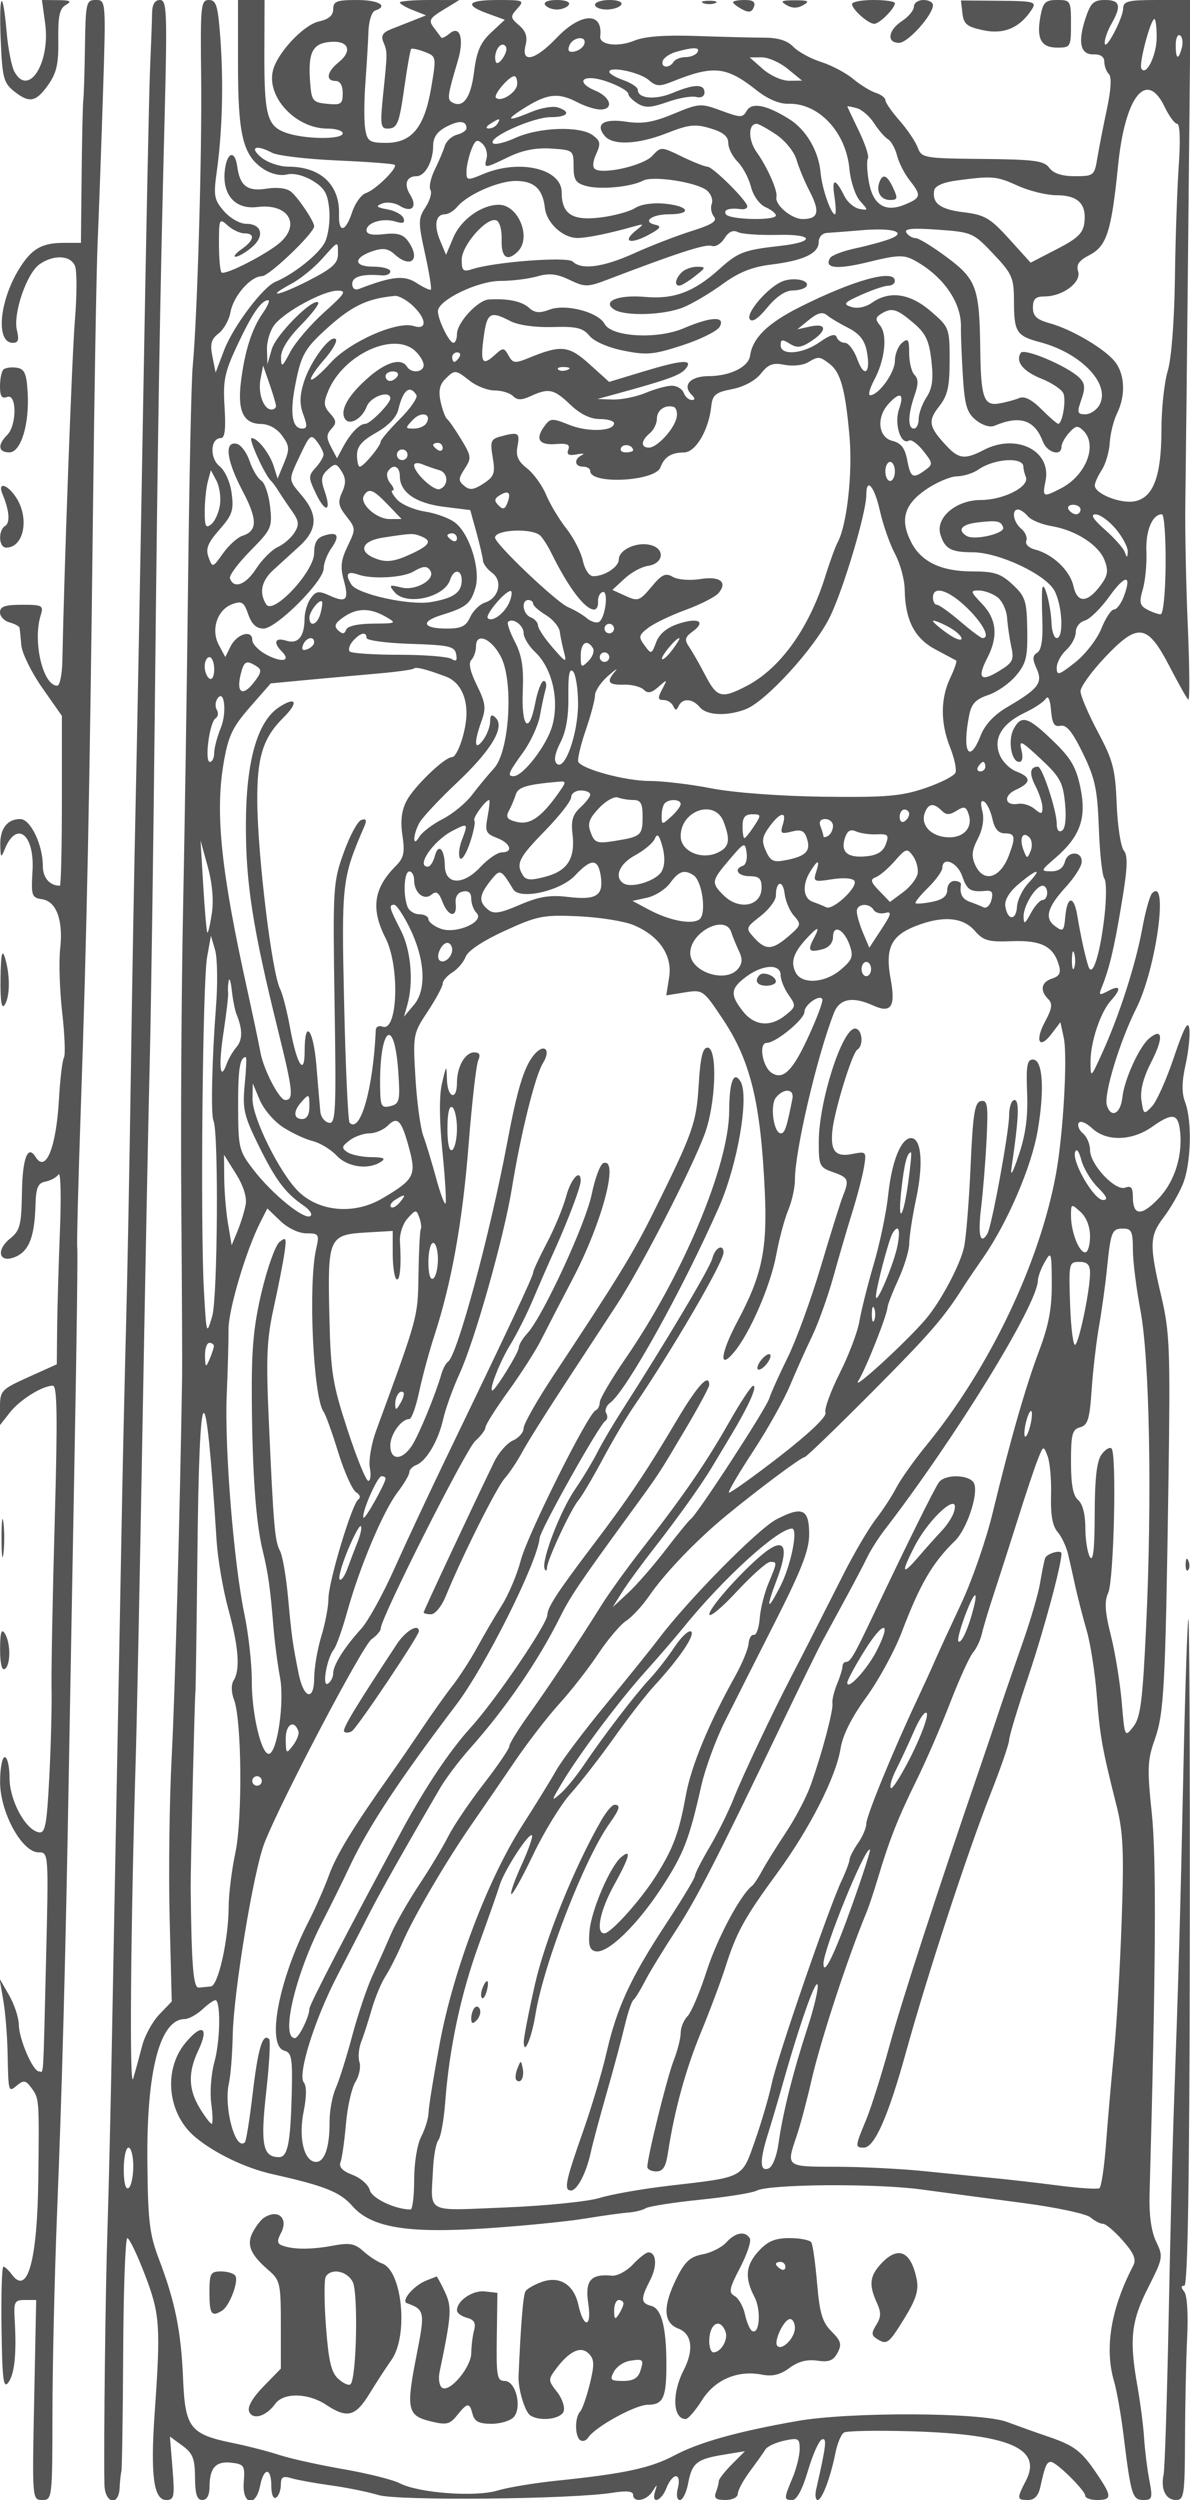 <svg xmlns="http://www.w3.org/2000/svg" version="1.0" width="250" height="525" viewBox="0 0 250 525" preserveAspectRatio="xMidYMid meet">
<g transform="translate(0,525) scale(0.01,-0.01)" fill="#555555" stroke="none">
<path d="M15 51666 c31 -785 61 -905 271 -1075 327 -264 465 -241 724 123 179 252 222 443 215 950 -8 495 27 656 157 732 134 78 100 99 -166 101 l-335 3 67 -486 c115 -835 -352 -1568 -647 -1016 -58 109 -131 480 -161 824 -83 948 -165 845 -125 -156z"/>
<path d="M1785 51525 c-8 -536 -24 -1042 -35 -1125 -11 -82 -27 -791 -35 -1575 l-15 -1425 -357 0 c-467 0 -679 -123 -940 -545 -421 -681 -496 -1555 -134 -1555 115 0 136 65 87 261 -87 347 204 1199 474 1389 301 211 662 190 748 -43 40 -106 38 -612 -4 -1125 -63 -770 -223 -5133 -264 -7157 -5 -289 -54 -525 -108 -525 -299 0 -518 927 -348 1475 65 211 40 225 -392 225 -356 0 -462 -37 -462 -159 0 -88 90 -183 200 -212 110 -29 205 -81 211 -116 6 -34 23 -199 37 -365 15 -166 212 -568 439 -892 l413 -589 0 -1784 c0 -980 -19 -1783 -42 -1783 -215 0 -358 166 -358 414 0 447 -260 986 -475 986 -272 0 -426 -200 -419 -545 6 -273 16 -282 93 -90 249 616 630 317 584 -459 -31 -516 -16 -558 197 -589 305 -43 452 -444 384 -1043 -30 -262 -11 -861 42 -1332 54 -470 70 -899 37 -953 -33 -54 -80 -445 -104 -868 -58 -1024 -277 -1564 -492 -1216 -163 264 -274 -23 -286 -744 -11 -690 -40 -802 -248 -970 -317 -257 -224 -537 126 -378 276 126 388 426 407 1086 10 362 51 457 208 487 108 20 232 88 276 151 45 62 58 -472 29 -1187 -28 -715 -55 -1637 -59 -2050 l-7 -750 -596 -269 c-573 -259 -597 -285 -597 -639 l0 -369 209 266 c211 268 681 561 901 561 92 0 101 -655 40 -2825 -44 -1554 -74 -3140 -67 -3525 8 -385 -14 -1231 -48 -1880 -52 -1002 -85 -1175 -220 -1149 -282 54 -615 673 -615 1144 0 239 -45 435 -100 435 -55 0 -99 -236 -98 -525 2 -641 460 -1475 809 -1475 211 0 211 -9 156 -2275 -64 -2616 -46 -2325 -148 -2325 -127 0 -419 675 -423 978 -2 150 -95 430 -205 622 l-201 350 78 -450 c43 -247 84 -742 91 -1100 17 -851 15 -846 202 -691 136 113 182 105 300 -57 163 -223 163 -222 144 -1902 -20 -1725 -225 -2468 -556 -2015 -67 91 -147 165 -178 165 -31 0 -49 -586 -39 -1302 15 -1069 40 -1271 143 -1131 132 181 175 605 134 1308 -23 388 -5 425 213 425 l238 0 -42 -2100 c-43 -2088 -42 -2100 170 -2100 208 0 212 32 214 1825 1 1004 44 2860 94 4125 109 2716 182 5424 251 9400 28 1595 84 4678 124 6850 41 2173 64 4018 52 4100 -12 83 22 1388 74 2900 126 3611 189 6728 255 12450 29 2585 74 5173 99 5750 25 578 75 1961 111 3075 65 2021 64 2025 -149 2025 -202 0 -214 -51 -228 -975z"/>
<path d="M3195 52225 c-2 -151 -21 -680 -43 -1175 -21 -495 -85 -3622 -143 -6950 -58 -3327 -129 -7107 -158 -8400 -29 -1292 -76 -3902 -103 -5800 -28 -1898 -73 -4260 -100 -5250 -26 -990 -64 -2655 -84 -3700 -20 -1045 -64 -3385 -98 -5200 -35 -1815 -85 -4492 -112 -5950 -26 -1457 -70 -3303 -96 -4100 -43 -1284 -81 -4489 -64 -5375 7 -396 299 -465 319 -75 6 138 23 295 37 350 14 55 31 1180 38 2500 6 1320 46 2399 87 2399 41 -1 207 -344 367 -763 318 -826 336 -1071 208 -2898 -92 -1319 -23 -1838 243 -1838 166 0 179 67 131 666 l-54 666 262 -191 c218 -159 262 -271 265 -666 2 -354 41 -475 153 -475 97 0 151 98 152 275 2 403 131 545 459 508 268 -31 287 -61 260 -408 -38 -476 251 -539 344 -75 78 391 235 387 235 -6 0 -178 42 -280 100 -244 55 34 100 154 100 268 0 166 43 193 225 138 124 -36 495 -104 825 -149 330 -45 780 -137 1000 -203 416 -125 4059 -89 4925 49 284 46 425 31 425 -42 0 -174 278 -130 403 64 107 167 110 167 58 0 -85 -273 132 -205 239 75 52 138 142 250 199 250 62 0 79 -103 42 -250 -37 -149 -20 -250 44 -250 58 0 135 156 171 346 81 432 180 513 744 605 l450 74 -275 -276 c-151 -152 -275 -311 -275 -354 0 -43 -27 -150 -61 -237 -45 -119 4 -158 200 -158 148 0 261 57 261 131 0 71 116 285 257 475 141 189 287 395 325 457 37 62 214 144 393 183 298 64 325 49 325 -176 0 -135 -67 -407 -150 -605 -185 -442 -185 -465 -4 -465 94 0 213 225 329 618 100 340 232 634 294 655 107 36 89 -119 -122 -1048 -28 -124 -14 -225 31 -225 92 0 270 472 376 1000 39 193 118 380 175 416 58 37 707 48 1443 26 2038 -63 2729 -363 2381 -1036 -196 -379 -193 -406 45 -406 135 0 217 88 258 275 97 441 133 525 222 525 113 0 722 -601 722 -712 0 -48 113 -88 250 -88 315 0 313 79 -13 559 -324 478 -466 585 -1037 779 -247 84 -630 221 -850 303 -537 202 -3295 212 -4402 18 -1258 -222 -2058 -446 -2579 -722 -502 -267 -1048 -384 -2469 -531 -467 -48 -1029 -141 -1247 -207 -468 -142 -1658 -53 -2057 153 -145 75 -681 209 -1191 297 -510 89 -1114 222 -1341 298 -228 75 -661 186 -964 248 -909 185 -1011 316 -1054 1355 -41 993 -167 1616 -506 2506 -199 522 -233 803 -244 2050 -18 1915 266 2994 788 2994 84 0 257 98 384 217 127 119 250 198 273 175 100 -102 78 -881 -36 -1291 -69 -247 -99 -641 -67 -875 32 -234 36 -426 9 -426 -28 0 -139 146 -248 325 -243 398 -252 758 -31 1220 232 488 76 576 -273 154 -471 -568 -376 -1490 204 -1976 406 -340 1058 -653 1624 -780 1095 -245 1421 -374 1677 -667 400 -457 1154 -582 2833 -470 760 51 1683 142 2050 203 367 60 780 118 917 127 138 10 302 51 366 91 63 40 577 121 1141 179 565 57 1098 143 1185 189 262 140 2495 157 3458 27 495 -67 1463 -196 2150 -286 688 -90 1321 -226 1408 -300 87 -75 206 -136 265 -136 58 0 246 -159 416 -353 232 -264 287 -395 219 -525 -468 -894 -608 -1734 -405 -2423 57 -192 148 -709 202 -1149 154 -1250 185 -1350 416 -1350 187 0 198 37 123 425 -44 234 -93 628 -108 875 -15 248 -79 743 -142 1100 -173 973 -130 1359 229 2065 311 613 317 646 166 960 -101 209 -150 557 -139 975 133 4767 146 7077 48 8016 -99 939 -92 1123 60 1550 197 554 225 1088 289 5384 41 2827 28 3173 -151 3933 -253 1075 -247 1263 51 1654 136 178 316 489 400 690 176 421 202 1332 49 1732 -72 192 -69 424 11 782 62 280 98 622 78 759 -25 182 -113 19 -322 -600 -157 -467 -365 -933 -462 -1034 -169 -179 -177 -174 -221 127 -31 208 38 476 207 806 261 508 241 732 -43 496 -210 -174 -525 -866 -564 -1237 -36 -346 -237 -452 -326 -172 -71 226 266 1337 619 2041 417 830 684 2778 331 2415 -49 -51 -142 -384 -207 -742 -138 -753 -479 -1814 -836 -2600 -248 -546 -249 -547 -251 -200 -1 416 208 1044 430 1289 224 248 199 339 -55 203 -191 -102 -207 -94 -140 71 161 397 262 822 418 1761 125 745 136 1007 47 1114 -64 77 -132 517 -150 976 -29 735 -77 919 -397 1518 -200 376 -363 759 -363 853 0 93 236 419 525 723 686 722 880 693 1346 -205 183 -352 359 -665 392 -696 33 -32 29 663 -9 1543 -38 880 -61 2050 -52 2600 8 550 37 3149 63 5775 l47 4775 -706 0 c-604 0 -707 -25 -710 -175 -5 -218 -387 -931 -388 -725 -1 83 63 263 142 400 215 377 182 500 -134 500 -241 0 -303 -59 -411 -383 -167 -509 -108 -769 173 -759 142 5 222 -51 222 -155 0 -90 43 -206 96 -259 61 -61 45 -331 -44 -745 -76 -357 -166 -818 -200 -1024 -59 -362 -75 -375 -471 -375 -274 0 -451 58 -537 175 -109 150 -313 177 -1404 187 -1230 12 -1279 21 -1360 239 -46 125 -218 380 -382 567 -164 186 -298 379 -298 429 0 49 -90 118 -201 153 -110 35 -324 167 -475 292 -150 126 -454 287 -674 357 -220 70 -482 213 -583 318 -122 129 -320 191 -600 192 -229 0 -867 16 -1417 35 -675 24 -1104 -7 -1319 -96 -344 -143 -743 -94 -721 89 62 521 -409 502 -921 -37 -445 -467 -745 -537 -648 -151 45 180 7 298 -137 420 -184 159 -187 184 -36 351 155 171 136 180 -403 180 -646 0 -723 -103 -212 -287 l352 -128 -288 -269 c-225 -210 -304 -393 -359 -834 -68 -546 -236 -769 -471 -624 -95 59 -79 160 130 860 139 463 50 762 -171 579 -83 -69 -162 -108 -177 -86 -14 21 -84 116 -156 210 -114 149 -89 197 203 375 l334 203 -625 1 c-344 0 -625 -24 -625 -52 0 -29 124 -102 275 -161 l275 -109 -250 -100 c-137 -55 -356 -141 -485 -191 -171 -67 -215 -138 -163 -264 89 -215 89 -218 -2 -1098 -65 -624 -54 -725 81 -725 220 0 253 81 370 907 57 402 119 746 137 765 19 18 146 -9 283 -61 246 -94 248 -100 139 -746 -141 -838 -407 -1165 -947 -1165 -344 0 -394 31 -438 275 -28 151 -28 590 1 975 28 385 58 877 65 1092 8 216 69 411 136 434 294 98 82 224 -377 224 -426 0 -500 -28 -500 -192 0 -132 -94 -213 -299 -258 -322 -71 -870 -653 -966 -1027 -142 -558 477 -1222 1140 -1223 179 0 325 -45 325 -100 0 -134 -792 -127 -1186 10 -405 141 -465 364 -460 1715 l4 1075 -279 0 -279 0 0 -1353 c0 -1490 104 -1914 541 -2200 152 -100 352 -145 487 -111 139 34 353 -18 540 -131 251 -153 317 -268 349 -606 22 -229 -19 -537 -90 -683 -120 -246 -655 -674 -1039 -833 -268 -111 -892 -942 -1081 -1440 l-177 -467 -67 335 c-53 266 -27 366 130 487 108 84 220 282 248 441 60 343 424 761 663 761 150 0 1096 905 1096 1049 0 102 -331 597 -485 724 -91 76 -289 101 -512 66 -404 -65 -562 53 -618 461 -53 379 -231 299 -266 -119 -40 -490 238 -785 687 -728 628 80 913 -341 495 -731 -257 -239 -1176 -713 -1247 -643 -30 30 -54 301 -54 603 0 526 8 542 183 383 100 -91 258 -165 350 -165 234 0 208 -147 -58 -333 -124 -86 -180 -157 -125 -158 55 -1 206 86 336 194 281 234 220 497 -115 497 -130 0 -338 119 -465 265 -207 238 -223 322 -153 825 117 832 145 1857 78 2785 -52 709 -86 825 -243 825 -169 0 -180 -113 -162 -1625 19 -1621 -81 -5033 -178 -6075 -28 -302 -71 -2305 -96 -4450 -24 -2145 -72 -5272 -106 -6950 -34 -1677 -51 -4467 -37 -6200 13 -1732 21 -3352 17 -3600 -44 -2799 -150 -6676 -219 -7996 -48 -906 -67 -2431 -43 -3391 l44 -1744 -262 -273 c-144 -151 -306 -447 -360 -660 -55 -212 -139 -521 -188 -686 -82 -279 -54 3180 56 6800 23 770 87 3920 142 7000 55 3080 123 6500 151 7600 27 1100 75 4430 106 7400 60 5761 104 8423 205 12375 57 2233 48 2475 -97 2475 -108 0 -163 -91 -166 -275z m21105 -506 c0 -379 -221 -831 -322 -659 -56 95 194 1040 275 1040 26 0 47 -171 47 -381z m529 -219 c-72 -275 -129 -251 -129 56 0 141 41 231 91 200 49 -31 67 -146 38 -256z m-17718 -311 c-246 -199 -276 -389 -61 -389 94 0 150 -95 150 -256 0 -229 -35 -253 -325 -225 -299 29 -328 62 -357 421 -53 646 39 843 407 879 398 38 493 -182 186 -430z m5164 386 c-23 -69 -116 -140 -208 -157 -116 -23 -148 15 -106 125 71 185 375 216 314 32z m-1702 -281 c-67 -108 -138 -149 -157 -92 -56 167 73 416 181 350 63 -39 54 -133 -24 -258z m4077 106 c-34 -55 -146 -100 -250 -100 -104 0 -216 -45 -250 -100 -88 -143 -275 -124 -226 22 22 67 150 153 283 190 367 103 511 99 443 -12z m1900 -347 l300 -246 -269 -3 c-149 -2 -396 107 -550 243 l-281 247 250 2 c138 2 385 -108 550 -243z m-2920 -235 c154 -135 226 -139 500 -29 861 346 1130 318 1764 -184 233 -185 479 -290 667 -284 638 18 1211 -592 1284 -1367 24 -263 125 -566 225 -677 174 -194 174 -199 -17 -163 -109 21 -249 139 -311 264 -193 388 -273 387 -212 -3 31 -206 37 -375 11 -375 -84 0 -272 544 -301 868 -41 465 -305 913 -670 1138 -478 296 -780 351 -885 164 -81 -145 -128 -144 -533 6 -429 159 -462 157 -1001 -67 -430 -178 -657 -216 -995 -165 -475 71 -659 -50 -452 -298 170 -206 700 -181 1317 62 449 177 586 192 904 96 268 -80 375 -168 375 -308 0 -108 88 -284 196 -392 108 -108 234 -344 280 -525 48 -189 178 -371 304 -428 121 -54 220 -133 220 -175 0 -114 -978 -92 -1050 24 -60 97 71 140 325 107 69 -8 125 18 125 59 0 113 -725 834 -839 834 -54 0 -295 95 -536 212 -437 212 -438 212 -624 13 -185 -200 -1013 -391 -1197 -278 -60 38 -53 156 21 318 100 219 89 277 -73 396 -271 198 -1128 168 -1625 -57 -232 -106 -446 -154 -475 -107 -80 129 850 543 1221 543 357 0 435 112 143 205 -101 32 -347 -10 -547 -93 -528 -221 -576 -181 -119 101 462 284 688 304 1086 96 158 -82 372 -149 475 -149 294 0 222 262 -110 399 -314 130 -331 287 -28 256 260 -27 727 -238 727 -328 0 -44 88 -134 195 -200 155 -98 280 -91 625 30 236 84 509 132 605 107 105 -27 175 11 175 95 0 182 -216 179 -669 -11 -365 -152 -731 -120 -731 64 0 54 -135 145 -300 203 -165 58 -300 137 -300 177 0 126 641 -9 830 -174z m-2766 -93 c-14 -172 -344 -378 -445 -278 -59 60 275 453 385 453 41 0 68 -79 60 -175z m13606 -475 c92 -192 210 -350 261 -350 57 0 70 -349 33 -875 -34 -481 -70 -1550 -81 -2375 -12 -894 -73 -1678 -151 -1941 -73 -242 -132 -795 -132 -1228 0 -980 -169 -1433 -562 -1508 -297 -57 -838 158 -838 333 0 56 66 202 147 325 80 123 156 380 167 571 12 192 81 470 154 618 176 360 167 786 -23 1056 -188 270 -909 703 -1390 835 -277 77 -355 150 -355 331 0 181 55 233 248 233 378 0 774 297 702 525 -45 141 17 229 241 345 360 187 459 495 598 1878 147 1462 600 2027 981 1227z m-6109 -335 c94 -146 226 -298 294 -339 67 -40 153 -194 190 -342 37 -147 155 -379 261 -515 256 -325 247 -373 -97 -515 -417 -173 -674 -6 -758 491 -37 219 -45 434 -17 479 27 44 -59 305 -191 578 -133 274 -242 505 -242 514 -1 8 87 -8 194 -36 108 -28 272 -170 366 -315z m-8561 -109 c0 -46 -90 -106 -199 -135 -110 -29 -226 -135 -257 -237 -31 -101 -126 -326 -212 -500 -85 -175 -125 -365 -89 -423 36 -58 -11 -221 -103 -363 -156 -238 -157 -310 -11 -976 87 -395 142 -734 123 -753 -19 -19 -153 43 -298 137 -260 171 -514 145 -1214 -124 -84 -32 -140 11 -140 107 0 153 209 213 625 178 96 -8 175 30 175 84 0 55 -161 99 -358 99 -421 0 -424 189 -5 329 208 69 318 53 452 -69 350 -317 560 -103 278 284 -99 135 -227 171 -500 139 -247 -29 -367 -3 -367 80 0 164 347 267 612 183 153 -48 199 -29 167 69 -25 74 -177 159 -337 188 -236 42 -258 66 -113 123 98 39 265 17 370 -49 251 -156 377 -22 219 232 -139 221 -80 391 134 391 179 0 348 312 348 640 0 175 85 298 275 397 270 142 425 131 425 -31z m650 94 c-34 -55 -115 -99 -181 -98 -71 0 -59 40 31 98 192 124 227 124 150 0z m5859 -228 c187 -126 377 -361 424 -525 47 -163 173 -467 281 -674 219 -425 179 -573 -154 -573 -231 0 -586 300 -548 462 30 129 -188 623 -415 942 -181 254 -182 596 -1 596 41 0 227 -103 413 -228z m-6086 -494 c-58 -222 -52 -222 464 27 289 140 575 196 894 175 461 -30 469 -36 469 -372 0 -287 44 -354 269 -415 298 -80 941 -19 1192 114 206 109 1131 -34 1340 -207 87 -73 133 -198 102 -279 -31 -80 -10 -202 46 -270 77 -93 -38 -167 -470 -303 -315 -99 -854 -308 -1199 -464 -652 -296 -1115 -359 -1297 -177 -109 109 -1632 -5 -2108 -158 -195 -63 -225 -37 -225 197 0 302 523 898 725 827 72 -25 120 -198 114 -408 -12 -375 118 -468 341 -245 291 291 10 980 -400 980 -362 0 -794 -310 -953 -682 l-156 -368 -124 296 c-137 326 -95 554 101 554 70 0 186 71 258 157 213 257 861 543 1228 543 388 0 569 -167 613 -565 35 -319 381 -636 689 -633 208 3 654 94 1164 238 239 67 242 64 57 -84 -291 -233 -120 -295 259 -93 256 135 293 186 158 215 -291 62 -88 222 282 222 489 0 427 171 -81 222 -257 26 -509 -11 -637 -93 -117 -74 -450 -164 -740 -198 -580 -69 -798 77 -798 532 0 493 -883 701 -1638 386 -344 -144 -362 -142 -362 43 0 107 45 312 99 456 82 214 124 238 235 135 75 -70 115 -207 89 -305z m-4506 113 c113 -60 729 -133 1369 -161 640 -28 1183 -69 1206 -91 68 -64 -407 -530 -602 -592 -98 -31 -229 -212 -292 -402 -140 -426 -288 -448 -276 -42 18 618 -388 997 -1066 997 -185 0 -439 87 -570 197 -256 213 -105 274 231 94z m15669 -693 c240 -109 605 -198 813 -198 443 0 628 -180 583 -569 -26 -227 -138 -335 -581 -564 l-549 -283 -451 498 c-395 436 -513 506 -946 559 -502 61 -675 188 -629 459 17 96 188 172 475 210 750 100 833 93 1285 -112z m-5049 -1031 c765 20 801 -148 50 -231 -755 -84 -882 -132 -1275 -487 -531 -480 -956 -639 -1560 -584 -561 50 -914 -92 -652 -263 226 -149 1060 -122 1464 47 197 83 566 302 822 489 336 245 616 357 1014 406 681 83 1000 234 1000 473 0 104 75 187 175 192 96 5 418 30 714 55 664 58 984 -37 611 -180 -137 -53 -463 -142 -724 -198 -261 -56 -502 -147 -536 -203 -136 -220 143 -249 810 -84 596 147 737 153 950 39 605 -324 999 -882 988 -1402 -4 -157 15 -621 40 -1030 39 -622 84 -774 276 -929 133 -108 295 -158 387 -119 536 227 843 128 1017 -329 89 -235 392 -322 392 -112 0 65 73 198 162 296 137 152 182 158 300 40 301 -301 53 -937 -472 -1208 -380 -196 -394 -189 -324 159 127 634 -618 1003 -1302 645 -387 -201 -519 -188 -768 76 -384 407 -409 531 -169 837 182 231 223 411 223 972 0 677 -7 695 -392 1027 -437 378 -867 442 -1237 183 -135 -95 -306 -130 -434 -90 -185 59 -159 91 212 257 232 104 485 189 562 189 76 0 139 45 139 100 0 260 -863 22 -2003 -551 -672 -339 -986 -646 -1039 -1019 -34 -237 -419 -427 -872 -429 -383 -1 -557 -190 -358 -389 79 -79 80 -112 3 -112 -60 0 -136 68 -167 150 -32 83 -144 150 -249 150 -105 0 -352 -67 -550 -150 -197 -82 -506 -145 -687 -140 l-328 10 350 96 c1122 306 1390 402 1501 536 176 212 -64 195 -912 -62 l-692 -210 -410 370 c-438 395 -596 412 -1269 137 -300 -123 -342 -119 -434 46 -97 172 -112 173 -294 8 -258 -234 -302 -158 -227 393 69 502 139 542 559 323 163 -85 517 -135 883 -125 505 15 641 -17 778 -184 99 -119 392 -247 717 -312 485 -98 630 -85 1238 113 379 124 731 298 781 388 127 228 -179 216 -754 -30 -553 -238 -1516 -185 -1663 90 -134 250 -820 429 -1156 301 -211 -80 -311 -71 -435 40 -153 137 -448 197 -841 173 -233 -14 -670 -487 -670 -726 0 -102 -34 -185 -75 -184 -89 1 -325 484 -325 665 0 229 835 634 1309 634 243 0 591 43 774 95 254 73 413 56 681 -72 329 -157 378 -156 818 12 1461 558 2047 747 2169 701 75 -29 196 42 268 157 87 140 181 184 281 133 82 -42 459 -68 837 -59z m4532 -399 c396 -419 431 -500 433 -987 1 -660 49 -734 558 -870 860 -231 1472 -877 1241 -1309 -59 -111 -194 -202 -299 -202 -171 0 -180 34 -84 309 86 245 77 339 -41 457 -242 242 -1165 634 -1233 524 -116 -187 49 -389 445 -547 218 -87 421 -226 453 -309 59 -153 -25 -634 -111 -634 -25 0 -184 138 -352 306 -205 205 -359 282 -467 235 -89 -38 -279 -90 -423 -114 -320 -56 -382 121 -395 1123 -16 1306 -78 1480 -691 1940 -301 225 -602 410 -669 410 -67 0 -154 52 -193 115 -52 83 126 100 663 61 716 -51 744 -63 1165 -508z m-13769 -6 c0 -192 -121 -301 -614 -553 -635 -325 -944 -379 -356 -63 183 99 464 327 626 507 361 403 344 397 344 109z m-294 -1225 c-283 -255 -601 -626 -706 -825 -173 -328 -192 -339 -196 -116 -2 159 146 399 415 673 230 235 395 450 367 478 -108 108 -888 -675 -976 -979 l-92 -318 -9 314 c-5 173 70 409 166 526 230 279 1012 700 1311 706 206 3 170 -55 -280 -459z m1863 146 c296 -279 309 -521 23 -430 -352 111 -1347 -329 -1749 -774 -197 -218 -380 -375 -407 -348 -27 26 95 212 271 412 176 200 287 396 247 435 -109 109 -542 -477 -674 -912 -86 -283 -88 -461 -7 -675 87 -232 82 -291 -25 -291 -207 0 -260 311 -151 884 121 640 197 784 620 1173 554 511 883 673 1477 729 79 8 247 -84 375 -203z m-3148 -158 c-232 -330 -382 -806 -461 -1458 -72 -597 57 -866 419 -870 169 -2 337 -94 448 -246 156 -215 161 -281 41 -572 l-136 -329 -78 250 c-86 276 -339 600 -468 600 -76 0 280 -784 409 -900 30 -27 100 -122 155 -211 55 -89 181 -276 281 -417 151 -213 160 -289 55 -457 -69 -110 -227 -247 -352 -304 -125 -57 -330 -263 -456 -458 -217 -337 -470 -428 -547 -197 -19 59 174 319 430 578 444 451 462 491 413 931 -29 253 -112 497 -186 542 -73 46 -184 232 -245 413 -61 182 -185 345 -277 362 -260 51 -206 -356 134 -1000 312 -592 310 -833 -7 -934 -103 -33 -287 -199 -408 -369 -218 -306 -220 -307 -303 -83 -66 179 -19 299 228 581 271 309 305 408 257 763 -31 236 -139 476 -255 570 -213 173 -192 590 29 590 83 0 106 193 77 646 -35 560 -1 732 264 1297 311 664 503 946 650 953 45 2 -5 -120 -111 -271z m12303 -313 c226 -114 340 -256 384 -479 92 -461 -47 -591 -195 -182 -69 192 -187 349 -261 349 -74 0 -153 54 -175 120 -27 81 -139 49 -349 -100 -360 -256 -828 -295 -828 -69 0 123 35 129 190 32 153 -96 241 -86 450 51 342 224 334 386 -15 310 l-275 -60 248 201 c182 147 283 172 376 95 71 -59 273 -179 450 -268z m1358 113 c266 -225 336 -370 385 -797 45 -392 20 -584 -103 -771 -90 -138 -164 -342 -164 -453 0 -112 -45 -204 -100 -204 -132 0 -127 293 12 693 84 238 84 351 0 435 -61 61 -112 266 -112 454 0 293 -22 325 -150 218 -82 -68 -150 -240 -150 -381 0 -245 -342 -719 -520 -719 -47 0 -7 146 88 325 225 421 280 946 121 1139 -102 123 -99 168 17 242 224 142 328 114 676 -181z m-10465 -590 c101 -92 183 -227 183 -300 0 -157 -259 -182 -350 -35 -121 196 -456 94 -845 -258 -403 -363 -566 -662 -458 -837 93 -151 359 -2 458 259 81 211 495 352 495 167 0 -103 -422 -531 -525 -531 -121 0 -317 -204 -469 -489 l-126 -235 -125 237 c-101 192 -100 264 8 381 111 121 106 174 -28 323 -135 149 -142 225 -40 471 316 763 1372 1254 1822 847z m933 -135 c-34 -55 -82 -100 -106 -100 -24 0 -44 45 -44 100 0 55 48 100 106 100 58 0 78 -45 44 -100z m7779 -142 c231 -175 331 -538 417 -1518 69 -774 -53 -1866 -247 -2227 -49 -90 -166 -410 -260 -713 -342 -1097 -950 -1943 -1660 -2309 -524 -270 -615 -245 -865 234 -122 234 -275 503 -341 597 -97 141 -83 199 79 317 287 210 119 300 -302 161 -239 -79 -397 -210 -464 -385 -98 -259 -104 -260 -246 -67 -131 178 -123 214 82 370 126 95 482 265 792 378 310 114 618 272 683 351 195 234 26 359 -392 292 -212 -34 -466 -13 -569 46 -154 90 -231 54 -450 -209 -247 -296 -284 -309 -543 -191 l-278 127 254 235 c139 130 360 251 491 269 332 47 372 360 56 439 -290 73 -666 -100 -666 -305 0 -155 -298 -350 -535 -350 -87 0 -179 136 -220 325 -39 179 -194 483 -346 675 -152 193 -343 511 -425 708 -82 197 -263 448 -402 557 -191 150 -239 262 -200 466 54 284 19 304 -354 204 -206 -55 -224 -103 -167 -441 56 -333 33 -400 -194 -549 -205 -134 -288 -144 -404 -48 -127 106 -126 151 10 360 145 221 140 265 -73 615 -126 208 -260 401 -297 428 -37 28 -98 191 -136 363 -48 224 -22 358 95 475 204 204 214 203 521 -38 140 -110 374 -200 520 -200 147 0 320 -53 384 -117 90 -90 178 -90 375 0 378 172 485 149 832 -183 207 -197 417 -300 615 -300 166 0 301 -40 301 -88 0 -171 -548 -191 -936 -36 -369 148 -401 146 -530 -30 -196 -269 -109 -400 249 -371 234 19 297 -10 256 -118 -40 -104 7 -131 178 -99 128 25 177 17 108 -15 -173 -83 -157 -243 25 -243 83 0 150 -41 150 -92 0 -289 1366 -217 1475 77 80 218 227 312 495 313 243 2 518 466 572 964 26 247 85 297 441 367 248 49 487 179 603 326 154 196 252 232 493 184 166 -33 384 -12 486 47 234 136 248 136 464 -28z m-11631 -883 c1 -41 -41 -75 -94 -75 -166 0 -288 339 -231 638 l55 285 134 -386 c74 -213 136 -421 136 -462z m6121 757 c-72 -29 -159 -26 -192 8 -33 33 26 56 131 52 117 -5 141 -28 61 -60z m-3569 -132 c-34 -55 -104 -100 -156 -100 -52 0 -94 45 -94 100 0 55 70 100 156 100 86 0 128 -45 94 -100z m398 -396 c32 -53 -122 -278 -344 -500 -222 -222 -405 -438 -407 -479 -5 -97 -361 -525 -438 -525 -32 0 -59 110 -59 244 0 180 105 302 403 470 252 141 426 322 464 481 99 417 242 533 381 309z m10139 -297 c-107 -309 38 -765 210 -659 48 30 183 -69 301 -219 203 -257 205 -279 39 -401 -259 -190 -308 -162 -378 212 -48 251 -129 356 -312 402 -297 74 -341 489 -82 775 244 270 339 223 222 -110z m-4671 -167 c-42 -239 -408 -640 -583 -640 -177 0 -169 146 17 300 82 68 150 205 150 304 0 181 167 302 350 252 55 -15 85 -112 66 -216z m-5261 -131 c-37 -60 -154 -109 -261 -109 -185 0 -186 8 -19 185 177 187 405 125 280 -76z m-2158 -651 c2 -51 -72 -176 -164 -277 -157 -173 -157 -209 4 -546 200 -420 334 -382 183 52 -85 241 -72 325 67 451 154 140 181 136 291 -39 90 -145 92 -255 8 -439 -93 -204 -77 -290 92 -504 198 -252 198 -269 25 -625 -138 -285 -157 -440 -83 -707 117 -423 57 -491 -291 -333 -233 106 -289 99 -400 -53 -71 -97 -130 -291 -131 -432 -2 -377 -137 -539 -386 -460 -232 74 -280 -38 -94 -224 200 -200 18 -246 -309 -77 -170 88 -309 230 -309 315 0 226 -324 130 -456 -135 l-111 -223 -135 252 c-173 323 -35 742 283 859 199 73 245 44 334 -214 73 -208 171 -299 321 -299 269 0 1264 993 1264 1262 0 107 72 296 160 422 188 269 136 360 -152 268 -150 -47 -208 -150 -208 -367 0 -388 -861 -1308 -1007 -1077 -154 243 -102 493 149 722 134 121 381 347 550 501 375 343 392 653 58 1051 -301 358 -300 315 -38 872 194 412 224 435 347 273 74 -97 136 -218 138 -269z m2503 136 c0 -58 -45 -78 -100 -44 -55 34 -100 82 -100 106 0 24 45 44 100 44 55 0 100 -48 100 -106z m4000 -50 c0 -24 -70 -44 -156 -44 -86 0 -128 46 -93 102 57 92 249 48 249 -58z m-4755 -153 c-32 -52 -101 -68 -154 -36 -52 32 -68 101 -36 154 32 52 101 68 154 36 52 -32 68 -101 36 -154z m12955 -194 c0 -45 23 -142 52 -216 78 -202 -471 -481 -947 -481 -522 0 -958 -374 -848 -727 94 -300 222 -370 680 -371 555 -3 1541 -469 1719 -813 164 -318 194 -989 44 -989 -55 0 -104 146 -110 325 -11 346 -155 893 -192 725 -12 -55 -12 -365 0 -688 15 -393 -21 -614 -107 -668 -102 -62 -104 -135 -14 -333 137 -300 43 -424 -615 -809 -279 -164 -470 -368 -561 -600 -241 -614 -393 -339 -239 432 47 237 138 334 396 419 185 61 448 244 585 407 215 256 248 389 238 967 -10 607 -39 697 -307 947 -247 231 -383 276 -840 276 -656 0 -1076 198 -1288 608 -244 471 -155 793 304 1110 220 151 514 277 653 279 139 2 341 65 450 141 334 234 947 272 947 59z m-12270 -71 c193 -56 196 -334 4 -398 -123 -41 -534 345 -534 502 0 50 79 59 175 19 96 -39 256 -95 355 -123z m9570 -26 c0 -110 -45 -200 -100 -200 -55 0 -100 90 -100 200 0 110 45 200 100 200 55 0 100 -90 100 -200z m-10400 -100 c0 -337 334 -569 926 -643 l553 -69 130 -469 c71 -258 133 -524 137 -591 3 -66 90 -182 192 -257 231 -169 144 -532 -149 -625 -111 -35 -251 -172 -311 -305 -88 -193 -186 -241 -488 -241 -510 0 -567 145 -112 285 519 160 613 237 712 579 108 379 -122 1118 -424 1357 -119 95 -405 200 -635 236 -230 35 -496 149 -590 253 -95 105 -137 190 -94 190 43 0 23 66 -43 146 -67 80 -92 192 -57 250 107 172 253 117 253 -96z m-3779 -603 c-24 -160 -105 -343 -182 -406 -115 -95 -139 -48 -138 272 1 213 30 494 65 624 l64 238 117 -219 c64 -120 97 -349 74 -509z m13866 -130 c66 -293 208 -697 316 -899 108 -202 200 -536 203 -743 9 -645 205 -1028 644 -1262 220 -117 417 -223 438 -234 21 -12 -35 -177 -125 -366 -207 -435 -207 -948 -2 -1461 88 -221 139 -458 112 -527 -26 -69 -312 -215 -635 -325 -501 -170 -817 -197 -2138 -181 -912 12 -1879 84 -2350 175 -440 86 -1028 156 -1307 156 -495 0 -1394 240 -1492 398 -26 43 41 338 150 656 110 317 199 652 199 744 0 92 124 276 275 408 151 133 219 176 150 98 -194 -223 -151 -291 180 -282 167 5 356 -43 418 -105 86 -86 164 -71 310 59 190 168 192 167 78 -51 -97 -184 -92 -225 27 -225 80 0 172 -56 204 -125 46 -100 70 -100 116 0 79 169 291 158 442 -25 145 -175 570 -195 963 -45 427 162 1455 1288 1774 1943 285 584 763 2188 763 2559 0 383 171 181 287 -340z m-10337 133 l287 -300 -253 0 c-282 0 -640 329 -538 494 102 165 194 130 504 -194z m2509 38 c-51 -134 -92 -145 -186 -51 -95 95 -89 141 25 212 186 115 245 56 161 -161z m12041 -138 c0 -55 -42 -100 -94 -100 -52 0 -122 45 -156 100 -34 55 8 100 94 100 86 0 156 -45 156 -100z m-1106 -142 c64 -78 287 -171 495 -206 515 -87 995 -397 1118 -722 83 -217 66 -319 -88 -525 -277 -372 -488 -376 -568 -12 -71 326 -440 675 -811 768 -126 32 -206 112 -179 182 27 69 -21 183 -106 253 -167 138 -211 404 -67 404 48 0 141 -64 206 -142z m1847 -266 c142 -169 255 -383 251 -475 -6 -135 -17 -139 -59 -17 -28 83 -216 296 -417 474 -252 222 -314 323 -200 325 91 0 283 -137 425 -307z m1047 -742 c-5 -601 -50 -1050 -105 -1050 -53 0 -180 45 -283 100 -157 84 -171 151 -91 425 52 179 86 536 75 794 -18 439 125 781 326 781 47 0 82 -472 78 -1050z m-3413 774 c43 -128 -606 -279 -769 -178 -199 123 -107 241 219 281 419 51 504 35 550 -103z m-9724 -173 c56 -56 157 -213 225 -351 364 -739 712 -1200 906 -1200 53 0 90 74 82 164 -8 91 35 182 94 203 132 47 63 -542 -74 -627 -51 -31 -165 3 -253 76 -88 74 -267 179 -397 234 -248 105 -1534 1329 -1534 1460 0 171 786 205 951 41z m-2509 -12 c251 -96 188 -195 -247 -391 -306 -138 -472 -160 -675 -88 -408 143 -340 379 130 451 611 93 623 93 792 28z m758 -45 c0 -58 -45 -78 -100 -44 -55 34 -100 82 -100 106 0 24 45 44 100 44 55 0 100 -48 100 -106z m-558 -681 c112 -181 -308 -425 -605 -351 -259 64 -274 55 -150 -95 243 -295 1048 -117 1170 258 75 233 243 224 243 -13 0 -255 -175 -377 -652 -456 -451 -74 -1537 166 -1665 368 -139 219 -90 292 142 210 287 -102 935 -67 1156 61 212 124 293 128 361 18z m14564 -548 c-56 -146 -148 -265 -204 -265 -57 0 -176 -180 -264 -400 -88 -220 -335 -539 -549 -709 -344 -272 -389 -286 -389 -115 0 106 90 274 200 374 110 100 200 268 200 375 0 106 85 216 189 243 105 28 338 256 519 509 337 469 478 463 298 -12z m-12894 -85 c-89 -242 -367 -458 -464 -362 -62 63 343 552 474 571 39 6 35 -88 -10 -209z m9609 -150 c335 -328 489 -630 320 -630 -33 0 -243 158 -468 350 -225 193 -446 350 -491 350 -45 0 -82 68 -82 150 0 263 329 162 721 -220z m628 233 c103 -75 197 -272 208 -437 12 -164 52 -439 89 -610 61 -276 32 -332 -264 -512 -384 -234 -459 -144 -238 284 231 447 194 811 -113 1132 -246 257 -252 280 -69 280 110 0 284 -62 387 -137z m-14215 -342 c-62 -238 -234 -305 -234 -91 0 127 209 394 264 339 16 -15 2 -127 -30 -248z m4466 202 c0 -42 120 -150 268 -239 147 -90 278 -246 292 -348 13 -102 54 -298 90 -436 60 -227 38 -218 -239 100 -168 193 -307 401 -308 464 -2 63 -70 141 -153 172 -166 64 -208 364 -50 364 55 0 100 -35 100 -77z m-3100 -273 c241 -138 232 -143 -267 -146 -319 -3 -534 -52 -562 -129 -34 -94 -76 -96 -167 -12 -93 88 -68 151 110 275 281 197 555 201 886 12z m2900 -343 c0 -95 108 -273 239 -397 361 -338 516 -1005 363 -1552 -115 -411 -613 -1058 -814 -1058 -138 0 -108 73 201 500 159 220 319 568 355 775 37 206 90 454 118 550 28 96 11 175 -39 175 -49 0 -131 -214 -181 -475 -130 -671 -292 -499 -259 275 21 487 -21 743 -165 1021 -106 204 -171 392 -145 418 96 97 327 -67 327 -232z m9200 -116 c0 -58 -135 -8 -300 109 -165 117 -300 234 -300 259 0 26 135 -24 300 -109 165 -85 300 -202 300 -259z m-7300 209 c0 -55 -45 -100 -100 -100 -55 0 -100 45 -100 100 0 55 45 100 100 100 55 0 100 -45 100 -100z m-5200 -196 c0 -53 416 -109 924 -125 810 -25 928 -52 959 -216 27 -137 0 -163 -98 -100 -74 48 -570 87 -1101 87 -532 0 -998 31 -1035 68 -38 38 -8 138 66 222 155 175 285 204 285 64z m-1100 -93 c0 -49 -65 -115 -145 -145 -97 -37 -126 -8 -89 89 60 158 234 199 234 56z m3927 -311 c266 -527 174 -1981 -148 -2334 -126 -138 -335 -390 -464 -561 -130 -171 -408 -400 -620 -507 -211 -108 -430 -276 -487 -372 -140 -241 -139 28 1 291 60 112 415 492 788 844 728 687 1015 1167 817 1365 -85 85 -115 65 -117 -81 -2 -107 -69 -282 -150 -389 -181 -239 -195 -54 -31 401 99 274 85 383 -98 754 -140 283 -181 466 -116 531 54 54 98 182 98 285 0 305 330 163 527 -227z m3603 160 c-99 -132 -198 -223 -221 -201 -41 40 288 441 361 441 22 0 -42 -108 -140 -240z m-1674 30 c37 -60 -5 -182 -94 -271 -149 -149 -162 -141 -162 110 0 276 133 360 256 161z m344 -190 c0 -55 -45 -100 -100 -100 -55 0 -100 45 -100 100 0 55 45 100 100 100 55 0 100 -45 100 -100z m-8300 -256 c0 -145 -43 -229 -100 -194 -55 34 -100 149 -100 256 0 107 45 194 100 194 55 0 100 -115 100 -256z m890 64 c116 -73 104 -134 -67 -352 -231 -293 -363 -199 -265 189 69 276 117 299 332 163z m3979 -217 c271 -101 431 -387 431 -770 0 -356 -188 -921 -306 -921 -155 0 -800 -622 -954 -920 -104 -201 -131 -425 -85 -725 53 -358 29 -471 -138 -638 -469 -469 -531 -902 -217 -1517 303 -594 256 -1981 -63 -1859 -75 29 -139 -2 -142 -69 -55 -1230 -322 -2178 -550 -1950 -33 33 -85 1155 -115 2494 -57 2544 -47 2638 421 3723 60 140 45 176 -60 142 -78 -25 -245 -335 -371 -689 -223 -619 -229 -731 -191 -3171 36 -2276 24 -2527 -119 -2499 -88 16 -169 120 -180 229 -11 109 -48 548 -83 975 -64 771 -247 993 -247 298 0 -541 -165 -282 -303 476 -65 358 -160 730 -211 829 -174 336 -473 2797 -481 3949 -6 922 121 1327 546 1749 329 325 275 460 -89 222 -455 -298 -692 -1131 -696 -2449 -5 -1242 143 -2190 683 -4370 307 -1241 326 -1430 144 -1430 -125 0 -456 636 -522 1002 -35 192 -158 775 -273 1298 -555 2510 -681 3722 -499 4781 97 565 183 746 552 1169 l437 499 781 74 c430 40 1096 100 1481 134 385 34 719 80 743 103 42 42 255 -11 676 -169z m2775 -568 c1 -634 -281 -1426 -448 -1259 -66 66 -39 215 77 443 119 229 174 552 168 972 -7 443 22 598 96 524 58 -58 106 -364 107 -680z m-7506 -510 c-76 -186 -138 -422 -138 -525 0 -103 -41 -188 -90 -188 -118 0 -10 830 118 914 54 35 67 114 29 175 -38 61 -36 164 4 229 149 242 214 -270 77 -605z m17642 46 c124 28 251 -128 470 -578 256 -526 305 -755 335 -1573 19 -527 71 -1003 116 -1058 45 -55 45 -415 1 -800 -92 -792 -250 -1291 -334 -1050 -64 185 -165 644 -236 1075 -71 426 -212 416 -251 -18 -28 -314 -47 -331 -215 -207 -229 168 -166 396 230 829 163 179 309 401 325 494 43 249 -284 279 -349 32 -35 -134 -134 -204 -288 -202 -226 2 -223 12 82 275 526 453 665 839 533 1476 -92 442 -198 624 -581 992 -525 506 -661 547 -823 245 -126 -236 -49 -691 118 -691 66 0 84 98 46 249 -55 222 -12 202 403 -184 408 -381 470 -494 513 -936 30 -312 6 -529 -64 -572 -68 -42 -111 13 -111 143 0 280 -303 1200 -395 1200 -169 0 -187 -144 -51 -408 80 -155 146 -357 146 -449 0 -144 -23 -149 -165 -30 -91 75 -245 124 -342 107 -288 -49 -324 170 -49 296 323 147 324 263 4 385 -138 52 -297 215 -352 361 -130 342 58 646 542 876 195 92 389 222 433 290 48 75 91 -19 109 -242 24 -283 69 -356 200 -327z m-1580 -859 c0 -55 -48 -100 -106 -100 -58 0 -78 45 -44 100 34 55 82 100 106 100 24 0 44 -45 44 -100z m-8982 -575 c-352 -493 -589 -654 -864 -585 -203 51 -235 98 -161 237 51 95 116 249 144 341 47 153 232 208 895 266 172 15 171 1 -14 -259z m682 -10 c0 -46 -94 -169 -208 -272 -157 -143 -198 -275 -166 -541 64 -524 -97 -786 -557 -910 -312 -84 -416 -79 -482 25 -154 243 -91 370 463 937 303 310 550 627 550 705 0 77 90 141 200 141 110 0 200 -38 200 -85z m908 -115 c152 0 192 -72 192 -344 0 -400 -31 -427 -583 -515 -373 -60 -423 -43 -505 171 -74 193 -41 291 170 516 143 152 322 253 397 225 76 -29 224 -53 329 -53z m-3064 -348 c-59 -311 -38 -359 195 -448 288 -109 353 -304 101 -304 -88 0 -289 -138 -447 -307 -366 -392 -741 -378 -748 28 -6 356 -137 480 -211 200 -31 -122 -97 -221 -146 -221 -259 0 116 545 518 753 329 170 334 165 193 -205 -55 -146 -71 -312 -36 -370 36 -57 129 86 208 318 79 233 121 445 94 472 -44 44 235 432 312 432 18 0 3 -157 -33 -348z m4056 263 c0 -46 -90 -165 -200 -265 -194 -175 -200 -175 -200 18 0 109 30 229 67 265 95 96 333 83 333 -18z m6550 -316 c45 -205 126 -299 258 -299 220 0 234 -76 86 -466 -184 -483 -532 -580 -706 -198 -83 183 -71 307 54 549 102 198 138 412 96 579 -45 177 -32 244 40 200 59 -37 136 -201 172 -365z m-1068 179 c96 -96 165 -97 315 -3 162 101 201 89 255 -83 92 -290 -131 -508 -483 -472 -334 34 -533 269 -438 516 75 195 185 208 351 42z m-4580 -235 c149 -390 120 -537 -130 -651 -344 -157 -772 36 -772 348 0 545 719 787 902 303z m3898 163 c0 -52 -45 -122 -100 -156 -55 -34 -100 8 -100 94 0 86 45 156 100 156 55 0 100 -42 100 -94z m-3259 -256 c-90 -137 -181 -250 -203 -250 -21 0 -38 113 -38 250 0 184 53 250 202 250 193 0 195 -12 39 -250z m605 36 c-60 -189 -39 -206 186 -149 202 50 268 20 321 -147 83 -261 -19 -368 -428 -450 -274 -55 -335 -29 -434 189 -95 209 -82 296 72 508 228 314 375 339 283 49z m1054 -30 c0 -79 -45 -172 -100 -206 -55 -34 -100 -40 -100 -14 0 26 -27 119 -61 206 -40 104 -5 158 100 158 89 0 161 -65 161 -144z m920 -177 c238 11 261 -14 189 -208 -56 -155 -179 -231 -408 -253 -394 -39 -545 87 -452 379 50 157 115 197 235 144 91 -41 288 -69 436 -62z m-4516 -772 c-107 -200 -626 -367 -802 -259 -208 129 -92 412 242 592 189 102 375 258 413 348 52 122 91 82 159 -164 57 -207 53 -395 -12 -517z m7749 425 c-70 -171 -79 -170 -151 18 -93 243 -18 406 123 265 56 -56 68 -183 28 -283z m-17203 -1315 c-36 -239 -78 -420 -94 -401 -16 19 -55 462 -86 984 l-57 950 151 -549 c96 -347 128 -709 86 -984z m11160 1003 c-207 -69 -110 -220 140 -220 197 0 250 -51 250 -239 0 -392 -474 -487 -800 -161 -263 263 -256 301 125 749 312 367 326 373 360 145 19 -131 -15 -254 -75 -274z m3669 -159 c-16 -105 -153 -284 -306 -397 l-276 -205 -224 232 c-182 189 -196 242 -75 287 82 30 261 183 400 341 234 267 260 274 380 109 71 -97 117 -262 101 -367z m-6657 -63 c59 -407 -93 -504 -684 -434 -387 46 -613 9 -1018 -165 -422 -181 -548 -200 -670 -99 -198 164 -186 298 51 600 206 260 219 256 481 -176 139 -227 989 -37 1298 290 344 366 486 361 542 -16z m4523 87 c-64 -201 -43 -210 338 -149 235 37 431 23 467 -35 79 -129 -450 -623 -592 -554 -60 29 -187 81 -283 115 -204 72 -227 357 -51 639 161 258 206 253 121 -16z m3070 -85 c103 -296 174 -339 502 -307 123 12 152 -38 112 -192 -30 -115 -105 -185 -167 -155 -61 30 -191 82 -287 116 -160 56 -218 168 -187 363 7 41 -55 75 -138 75 -82 0 -150 -84 -150 -187 0 -131 -96 -207 -316 -251 -174 -35 -331 -48 -350 -29 -19 18 100 165 263 325 164 161 299 348 300 417 6 248 316 118 418 -175z m-11515 -80 c0 -268 205 -440 366 -307 100 83 154 47 230 -152 121 -318 311 -345 278 -40 -16 142 38 234 151 257 117 25 175 -25 175 -151 0 -103 50 -237 111 -298 184 -184 -434 -453 -755 -331 -141 53 -256 143 -256 200 0 56 -85 102 -189 102 -104 0 -217 71 -250 158 -97 251 -71 742 39 742 55 0 100 -81 100 -180z m5866 103 c191 -122 284 -830 122 -934 -172 -111 -635 -18 -1069 215 l-331 177 307 68 c170 37 386 175 482 306 182 251 297 290 489 168z m7041 -165 c-125 -133 -234 -358 -242 -500 -17 -299 -201 -290 -245 12 -19 129 83 299 282 467 392 330 506 341 205 21z m-4925 -692 c156 -174 149 -199 -114 -425 -342 -295 -482 -301 -723 -35 -184 203 -182 210 134 457 177 138 321 331 321 428 0 305 148 341 183 44 19 -157 108 -368 199 -469z m5318 484 c0 -82 -44 -150 -97 -150 -53 0 -164 -124 -246 -275 -127 -235 -150 -245 -153 -72 -4 227 256 647 402 647 52 0 94 -67 94 -150z m-13401 -719 c329 -660 369 -1310 99 -1631 l-211 -250 69 241 c138 489 79 1157 -139 1580 -239 464 -256 529 -135 529 46 0 188 -211 317 -469z m9756 360 c37 -60 146 -88 242 -63 145 38 131 -20 -80 -342 l-254 -388 -132 312 c-72 172 -131 375 -131 451 0 165 259 186 355 30z m-5044 -318 c540 -226 820 -638 746 -1099 l-60 -377 386 62 c383 61 390 56 800 -558 584 -874 797 -1745 884 -3620 57 -1208 -59 -1763 -564 -2710 -365 -684 -413 -1059 -85 -671 334 395 771 1403 891 2054 60 328 173 748 250 933 78 186 141 471 141 635 0 609 460 2582 818 3503 118 305 392 357 830 158 375 -171 472 -20 362 564 -117 628 7 898 506 1098 577 231 1008 200 1260 -89 183 -211 287 -240 783 -221 616 23 872 -107 986 -502 48 -163 12 -233 -141 -282 -230 -73 -264 -251 -82 -433 95 -95 81 -196 -66 -470 -223 -414 -121 -599 139 -254 l182 240 70 -322 c84 -383 -9 -2019 -162 -2862 -342 -1869 -1391 -4068 -2714 -5690 -265 -324 -553 -729 -640 -900 -87 -170 -281 -467 -430 -660 -149 -192 -454 -710 -677 -1150 -641 -1266 -846 -1669 -1096 -2150 -420 -809 -1032 -2103 -1222 -2586 -103 -260 -326 -709 -496 -998 -171 -288 -310 -563 -310 -609 0 -47 -277 -506 -616 -1021 -739 -1125 -1028 -1752 -1244 -2701 -90 -393 -315 -1146 -501 -1674 -359 -1017 -398 -1211 -243 -1211 130 0 322 370 415 800 42 193 193 755 335 1250 142 495 311 1125 376 1400 65 275 148 523 184 550 36 28 142 198 235 379 92 181 382 657 643 1057 455 697 860 1486 2290 4464 357 743 721 1485 811 1650 89 165 309 570 489 900 179 330 382 716 451 859 69 142 226 389 349 550 1496 1942 3217 4738 3230 5248 1 79 67 256 146 393 134 235 143 207 146 -450 3 -520 -64 -881 -260 -1400 -292 -776 -607 -1874 -984 -3428 -137 -566 -434 -1421 -660 -1900 -225 -480 -468 -1007 -540 -1172 -71 -165 -246 -547 -388 -850 -506 -1075 -1064 -2437 -1064 -2595 0 -88 -78 -272 -173 -408 -95 -136 -176 -292 -179 -347 -3 -55 -79 -257 -170 -450 -270 -575 -1351 -3711 -1464 -4250 -58 -275 -216 -815 -351 -1200 -283 -803 -211 -765 -1813 -951 -550 -64 -1202 -178 -1450 -255 -247 -76 -1136 -166 -1975 -200 -1723 -68 -1572 -148 -1528 806 13 275 64 550 114 611 50 62 114 422 143 800 84 1125 328 2267 707 3309 196 539 392 1097 436 1240 97 314 614 1113 678 1048 25 -25 -72 -302 -216 -617 -144 -314 -242 -591 -218 -616 25 -24 231 348 460 827 228 478 583 1056 788 1284 205 228 612 752 905 1164 292 413 676 908 853 1100 528 573 869 1078 770 1139 -51 32 -207 -116 -348 -328 -140 -212 -376 -515 -524 -673 -309 -332 -973 -1200 -1380 -1804 -154 -229 -375 -499 -491 -600 -197 -172 -196 -158 27 216 358 603 1204 1732 1761 2350 272 303 622 708 777 900 837 1038 1998 2098 2299 2100 135 0 -20 -772 -243 -1209 -277 -543 -313 -488 -80 124 244 643 190 877 -153 652 -374 -245 -1257 -1202 -1260 -1365 -1 -82 258 132 576 475 319 343 634 623 700 623 153 0 153 0 -34 -450 -87 -206 -169 -538 -184 -737 -15 -200 -71 -355 -123 -345 -53 10 -102 -73 -111 -185 -8 -111 -132 -412 -274 -668 -566 -1016 -930 -1896 -1043 -2515 -142 -785 -264 -1113 -625 -1688 -322 -512 -950 -1212 -1088 -1212 -187 0 -92 475 202 1009 331 599 377 778 154 593 -233 -193 -629 -1113 -667 -1549 -27 -308 2 -405 130 -431 250 -50 865 544 1379 1329 468 717 582 1007 840 2152 81 359 304 967 496 1350 192 383 668 1327 1059 2097 550 1085 710 1496 710 1828 1 534 -142 600 -687 316 -391 -203 -1857 -1690 -2481 -2516 -154 -205 -654 -825 -1110 -1379 -456 -553 -922 -1173 -1036 -1376 -114 -203 -433 -721 -709 -1151 -724 -1129 -1449 -3038 -1735 -4567 -129 -690 -236 -1351 -238 -1469 -2 -117 -70 -342 -152 -500 -86 -164 -150 -552 -150 -911 -1 -344 -35 -625 -76 -624 -326 2 -810 232 -856 406 -29 113 -193 257 -363 321 -213 81 -292 165 -252 268 32 84 83 445 114 803 31 358 120 754 199 881 79 126 117 312 85 413 -32 101 -16 290 34 421 51 130 151 439 222 686 71 248 202 563 291 700 89 138 248 453 354 700 226 531 926 1727 1464 2500 210 303 608 883 884 1289 275 407 703 961 949 1232 247 271 613 740 814 1043 201 303 466 617 590 698 124 81 340 314 480 518 335 487 996 1176 1620 1690 698 573 1579 1230 1650 1230 32 0 677 623 1434 1384 1215 1223 1489 1540 1912 2208 55 87 240 360 412 608 506 730 1008 1899 1137 2650 150 873 109 1500 -99 1500 -122 0 -145 -132 -122 -700 20 -499 -30 -873 -173 -1300 -134 -398 -185 -482 -151 -250 151 1028 166 1400 58 1400 -61 0 -112 -146 -112 -325 -1 -348 -367 -2341 -458 -2487 -148 -240 -200 -26 -132 537 42 344 95 998 117 1454 35 717 19 825 -118 799 -132 -25 -169 -258 -219 -1379 -33 -742 -95 -1502 -137 -1690 -85 -381 -495 -1150 -810 -1517 -414 -484 -1563 -1535 -1412 -1292 162 260 604 1375 615 1550 4 55 107 319 230 588 123 268 225 605 226 750 1 144 66 569 146 944 155 733 110 1268 -108 1268 -211 0 -407 -489 -481 -1200 -38 -357 -174 -1010 -304 -1450 -129 -440 -264 -980 -301 -1200 -37 -220 -223 -711 -415 -1092 -191 -380 -325 -751 -297 -824 32 -81 -342 -437 -970 -924 -562 -435 -1039 -774 -1059 -755 -21 20 208 409 508 866 299 456 648 1077 774 1379 127 303 337 772 468 1044 130 271 331 834 447 1250 115 416 294 1026 397 1356 103 330 213 752 244 938 55 331 50 337 -243 279 -353 -71 -463 55 -422 483 41 419 415 1639 524 1706 143 89 104 444 -48 444 -270 0 -761 -1535 -761 -2380 -1 -500 16 -536 299 -635 327 -114 346 -161 207 -505 -50 -127 -259 -792 -463 -1480 -205 -687 -517 -1544 -694 -1903 -178 -360 -353 -750 -391 -868 -69 -218 -1510 -2431 -1645 -2527 -40 -28 -280 -322 -533 -652 -253 -330 -606 -735 -784 -900 l-325 -300 187 300 c102 165 414 593 693 950 487 624 987 1325 1198 1678 55 92 236 393 402 670 374 621 567 1052 471 1051 -40 -1 -270 -349 -511 -775 -482 -850 -967 -1555 -1826 -2653 -310 -397 -692 -927 -850 -1180 -477 -764 -1106 -1710 -1532 -2305 -222 -309 -404 -606 -404 -657 0 -52 -241 -406 -536 -787 -295 -381 -630 -875 -744 -1100 -113 -224 -391 -686 -617 -1026 -226 -340 -493 -809 -594 -1042 -100 -233 -275 -626 -389 -874 -113 -247 -302 -810 -420 -1250 -117 -440 -273 -935 -346 -1100 -73 -165 -131 -481 -130 -703 4 -529 -102 -847 -283 -847 -251 0 -374 494 -263 1050 64 318 66 543 5 618 -136 167 226 1321 700 2235 213 411 513 995 668 1297 243 477 749 1372 1506 2668 114 194 393 563 620 818 756 850 1428 1830 1894 2764 210 421 405 710 1379 2047 739 1014 653 885 1252 1894 274 462 498 879 498 925 0 259 -249 -12 -681 -741 -639 -1079 -1024 -1652 -1763 -2625 -735 -969 -956 -1306 -956 -1460 0 -192 -1092 -1798 -1608 -2365 -443 -488 -949 -1243 -1440 -2149 -1119 -2069 -1952 -3673 -1952 -3760 0 -164 -223 -616 -304 -616 -309 0 11 1349 581 2450 170 330 426 848 568 1150 391 833 1031 1805 2242 3403 611 806 1705 2993 1750 3497 15 176 1252 2381 1379 2460 48 30 57 103 20 162 -36 60 0 158 82 218 339 250 1516 2366 2286 4110 394 893 641 2335 452 2641 -143 231 -234 -8 -237 -624 -7 -1145 -967 -3436 -2181 -5200 -296 -431 -538 -843 -538 -917 0 -73 -39 -148 -86 -167 -159 -62 -1433 -2612 -1573 -3150 -76 -293 -255 -717 -397 -943 -143 -225 -373 -619 -513 -875 -139 -256 -375 -622 -525 -815 -149 -192 -437 -597 -640 -900 -202 -302 -496 -730 -652 -950 -781 -1101 -1147 -1699 -1302 -2128 -95 -260 -287 -697 -428 -972 -634 -1237 -892 -2614 -508 -2715 152 -40 172 -159 153 -915 -27 -1031 -85 -1320 -269 -1320 -339 0 -391 265 -268 1363 66 582 94 1085 62 1116 -134 134 -232 -189 -343 -1124 -64 -547 -139 -1016 -166 -1043 -197 -197 -449 732 -336 1238 37 165 73 615 80 1000 16 903 439 3468 668 4050 353 898 2061 4144 2249 4276 107 74 194 178 194 230 0 216 1788 3759 1985 3934 118 105 215 234 215 287 0 52 216 394 480 759 264 365 571 844 682 1064 111 220 414 805 673 1300 618 1180 977 2537 643 2426 -67 -22 -178 -316 -246 -652 -126 -622 -1032 -2579 -1354 -2925 -98 -105 -178 -238 -178 -297 0 -101 -494 -902 -556 -902 -79 0 160 611 375 958 134 216 347 640 475 942 128 303 334 775 459 1050 287 637 547 1326 547 1452 0 267 -206 47 -306 -327 -63 -234 -245 -673 -404 -975 -159 -302 -290 -584 -290 -626 0 -76 -545 -1236 -1795 -3824 -372 -770 -874 -1843 -1116 -2384 -241 -541 -556 -1112 -699 -1269 -358 -394 -590 -762 -590 -938 0 -81 -50 -178 -111 -216 -130 -80 -23 536 126 721 51 63 178 423 283 800 260 935 753 2103 1054 2497 136 179 248 369 248 422 0 52 65 120 144 151 213 82 464 508 566 960 49 219 203 647 342 951 325 710 936 2873 1103 3905 184 1134 489 2362 650 2621 184 294 23 435 -193 169 -206 -255 -345 -714 -557 -1840 -360 -1915 -1049 -4467 -1241 -4595 -45 -30 -108 -145 -139 -255 -129 -446 -475 -1285 -622 -1510 -206 -314 -453 -313 -453 3 0 237 230 557 400 557 47 0 140 259 207 575 67 316 211 845 318 1175 361 1104 592 2387 719 4000 69 880 160 1679 201 1775 55 125 31 175 -81 175 -194 0 -364 -301 -364 -643 0 -378 -198 -313 -210 68 -10 321 -11 320 -104 -75 -61 -257 -57 -774 10 -1442 57 -573 86 -1060 63 -1082 -22 -23 -112 221 -199 542 -87 320 -207 717 -268 882 -60 165 -134 714 -164 1219 -54 903 -49 927 259 1392 172 260 313 522 313 582 0 60 92 166 205 237 112 70 238 219 279 330 46 123 367 336 820 543 688 315 808 338 1548 305 442 -20 963 -103 1159 -185z m2051 -148 c31 -96 104 -275 162 -397 79 -163 73 -261 -21 -375 -257 -309 -1001 -63 -1002 331 -2 445 739 824 861 441z m1733 -134 c-136 -255 -100 -300 184 -225 134 34 221 135 221 254 0 278 230 170 348 -164 85 -241 62 -308 -181 -516 -330 -285 -820 -318 -950 -65 -111 216 -53 408 213 700 256 281 310 286 165 16z m-12558 -1441 c-84 -1086 -110 -2267 -52 -2387 110 -228 87 -3714 -26 -4100 -120 -408 -122 -402 -175 537 -76 1374 -28 6471 67 7000 l80 450 88 -300 c48 -165 57 -705 18 -1200z m4963 1206 c0 -159 -181 -308 -269 -220 -82 82 46 364 166 364 57 0 103 -65 103 -144z m13066 -383 c-28 -68 -49 12 -47 177 3 165 25 220 50 123 26 -97 24 -232 -3 -300z m-4266 -23 c0 -82 -45 -150 -100 -150 -55 0 -100 68 -100 150 0 83 45 150 100 150 55 0 100 -67 100 -150z m-1900 -128 c0 -98 75 -285 167 -415 159 -227 156 -247 -61 -423 -322 -260 -655 -230 -899 79 -274 349 -261 480 68 725 349 261 725 278 725 34z m-11431 -822 c130 -319 129 -537 -2 -690 -75 -88 -167 -245 -204 -349 -141 -394 -175 -50 -66 666 62 410 105 785 96 834 -9 49 -4 157 11 239 15 83 45 -7 66 -200 21 -192 65 -417 99 -500z m12040 -413 c-345 -763 -549 -974 -792 -821 -200 125 -286 634 -108 634 190 0 791 494 791 650 0 153 333 384 377 262 15 -41 -105 -367 -268 -725z m-8640 -817 c39 -584 24 -649 -163 -697 -174 -46 -208 -6 -217 261 -45 1345 293 1733 380 436z m-3228 -245 c-49 -513 -18 -650 289 -1275 360 -732 565 -1005 952 -1270 128 -88 190 -186 137 -218 -132 -82 -803 464 -1191 969 -309 400 -323 459 -325 1327 -3 793 36 1042 162 1042 18 0 7 -259 -24 -575z m804 -896 c188 -122 468 -253 623 -291 155 -38 381 -175 502 -304 230 -244 662 -307 930 -134 113 73 63 98 -200 100 -192 2 -417 48 -500 103 -130 87 -124 121 44 249 107 81 295 148 418 148 123 0 297 74 387 164 204 204 287 114 449 -488 150 -560 100 -651 -571 -1045 -580 -340 -1309 -281 -1749 140 -393 377 -979 1554 -973 1954 l5 325 147 -350 c81 -192 300 -450 488 -571z m10702 596 c-119 -602 -160 -725 -241 -725 -154 0 -235 595 -103 754 168 202 386 183 344 -29z m-10147 -175 c0 -156 -57 -250 -150 -250 -183 0 -194 159 -25 350 168 191 175 188 175 -100z m3100 -450 c0 -214 -45 -416 -100 -450 -62 -38 -100 134 -100 450 0 316 38 488 100 450 55 -34 100 -236 100 -450z m15184 2 c77 -525 -94 -1099 -435 -1460 -366 -388 -549 -380 -549 25 0 192 -39 239 -159 193 -210 -80 -741 485 -741 788 0 125 -67 283 -149 351 -82 68 -122 167 -89 220 33 53 157 4 280 -111 303 -285 840 -271 1268 33 402 284 528 276 574 -39z m-1721 -1237 c192 -192 222 -265 109 -265 -188 0 -655 801 -586 1005 30 88 81 23 131 -165 45 -171 200 -430 346 -575z m-3981 117 c-108 -796 -231 -918 -143 -143 59 529 120 761 200 761 16 0 -10 -278 -57 -618z m-13921 -482 c-26 -137 -102 -385 -170 -550 l-124 -300 -76 450 c-42 248 -78 675 -80 950 l-5 500 251 -400 c158 -253 233 -492 204 -650z m3237 48 c-70 -84 -153 -127 -184 -95 -32 32 8 100 89 151 212 134 239 117 95 -56z m14502 -713 c0 -184 -46 -335 -102 -335 -131 0 -298 434 -298 772 0 253 5 255 200 78 124 -112 200 -308 200 -515z m-16462 65 c262 0 274 -19 204 -325 -171 -756 -61 -3132 158 -3425 41 -55 179 -437 306 -850 128 -412 296 -789 375 -837 81 -49 102 -114 48 -150 -134 -89 -629 -1732 -629 -2087 0 -162 -67 -515 -149 -785 -82 -270 -149 -663 -150 -874 -1 -503 -222 -442 -328 91 -129 648 -144 760 -221 1592 -40 440 -116 881 -169 980 -110 207 -136 510 -235 2720 -61 1348 -44 1726 105 2400 97 440 198 957 225 1149 44 307 31 333 -108 218 -86 -72 -254 -544 -374 -1049 -171 -724 -214 -1203 -206 -2268 12 -1543 86 -2573 226 -3150 117 -480 163 -806 227 -1600 27 -330 89 -813 139 -1072 98 -506 -53 -1570 -228 -1608 -159 -34 -367 838 -364 1530 1 358 -69 988 -155 1400 -224 1077 -419 3491 -372 4600 23 523 40 1144 38 1380 -3 414 368 1662 670 2256 l145 286 273 -261 c159 -153 387 -261 549 -261z m2402 89 c-19 -33 -41 -461 -48 -950 -15 -914 1 -853 -892 -3289 -100 -275 -159 -624 -130 -775 29 -151 14 -274 -33 -273 -48 1 -244 485 -437 1075 -318 974 -353 1198 -381 2423 -37 1613 -10 1673 781 1718 l550 32 0 -467 c0 -256 34 -500 75 -541 76 -77 111 281 77 791 -10 155 62 372 161 481 171 189 183 190 246 18 36 -100 50 -209 31 -243z m10017 -338 c-70 -375 -451 -1280 -455 -1081 -3 160 271 1206 349 1331 123 200 170 90 106 -250z m4943 -90 c0 -241 71 -814 158 -1273 194 -1020 247 -3957 121 -6629 -74 -1582 -118 -1928 -270 -2120 -179 -228 -181 -225 -243 515 -35 409 -137 1040 -228 1401 -126 500 -139 713 -56 896 119 261 181 2920 70 3030 -38 38 -132 -19 -210 -125 -101 -138 -142 -498 -144 -1250 -1 -719 -32 -1008 -98 -906 -53 83 -98 358 -98 613 -1 288 -59 510 -152 587 -106 88 -150 322 -150 801 0 582 27 683 192 726 160 42 200 169 242 786 27 406 98 1007 155 1337 58 330 133 870 166 1200 81 793 104 850 342 850 173 0 203 -64 203 -439z m-14600 -205 c0 -189 -45 -372 -100 -406 -60 -37 -100 99 -100 344 0 223 45 406 100 406 55 0 100 -155 100 -344z m13700 -289 c0 -344 -216 -1403 -307 -1505 -43 -48 -93 324 -111 826 -31 889 -26 912 193 912 169 0 225 -58 225 -233z m-4534 -992 c-28 -69 -50 -12 -50 125 0 138 22 194 50 125 28 -69 28 -181 0 -250z m-13873 -550 c-4 -41 -46 -165 -93 -275 -76 -177 -87 -169 -93 75 -4 151 38 275 93 275 55 0 97 -34 93 -75z m3919 -1192 c-87 -150 -106 -155 -109 -25 -3 169 102 320 173 250 23 -24 -5 -125 -64 -225z m-3862 -2883 c24 -385 135 -1034 247 -1443 218 -799 253 -1273 110 -1499 -53 -85 -50 -245 9 -400 163 -424 181 -2508 28 -3220 -75 -351 -139 -860 -140 -1132 -5 -699 -219 -1653 -374 -1671 -72 -8 -186 -19 -255 -25 -114 -9 -152 464 -169 2090 -4 364 86 4100 99 4100 6 0 25 1289 42 2865 40 3905 170 4013 403 335z m17093 2407 c-37 -146 -86 -247 -110 -223 -23 23 -13 162 24 309 37 146 86 247 110 223 23 -23 13 -162 -24 -309z m438 -1459 c-12 -411 31 -647 138 -770 85 -98 186 -313 223 -478 38 -165 109 -480 157 -700 49 -220 154 -625 233 -900 79 -275 173 -882 209 -1350 67 -862 114 -1125 415 -2316 140 -552 159 -963 109 -2400 -32 -954 -105 -2206 -162 -2784 -56 -577 -132 -1445 -168 -1928 -36 -483 -98 -899 -139 -924 -40 -25 -427 0 -860 56 -432 56 -1033 125 -1336 154 -302 29 -955 94 -1450 145 -495 52 -1339 94 -1875 95 -1074 2 -1061 -8 -838 649 76 221 214 741 308 1153 194 849 762 2585 1163 3550 46 110 150 425 233 700 241 809 427 1280 813 2062 200 406 519 1142 710 1636 191 494 406 967 479 1050 72 84 156 265 187 402 32 138 146 520 256 850 109 330 333 1028 498 1550 164 523 352 1085 418 1250 117 297 120 298 207 70 48 -126 81 -496 72 -822z m-13981 355 c0 -97 -426 -860 -461 -825 -63 63 287 872 376 872 47 0 85 -21 85 -47z m-584 -1325 c-61 -153 -158 -408 -216 -567 -58 -159 -132 -262 -164 -230 -33 32 44 308 170 613 126 304 250 533 275 508 25 -25 -4 -171 -65 -324z m12944 -1374 c-111 -441 -264 -783 -325 -723 -56 56 275 968 351 969 20 0 8 -111 -26 -246z m-1312 -3115 c-206 -410 -400 -720 -432 -689 -31 32 16 202 106 379 90 177 262 546 382 821 120 275 241 440 268 368 27 -73 -119 -468 -324 -879z m-12878 501 c18 -54 -34 -186 -115 -294 -141 -186 -149 -179 -152 137 -3 309 180 417 267 157z m-770 -1040 c0 -55 -45 -100 -100 -100 -55 0 -100 45 -100 100 0 55 45 100 100 100 55 0 100 -45 100 -100z m12401 -2608 c-368 -1034 -601 -1509 -601 -1228 0 309 886 2483 976 2393 17 -16 -152 -541 -375 -1165z m-935 -2571 c-303 -925 -524 -1803 -611 -2437 -37 -267 -127 -490 -210 -522 -186 -71 -188 166 -5 745 76 244 215 713 308 1043 346 1228 687 2196 728 2071 24 -70 -71 -475 -210 -900z m-14166 -2915 c0 -217 -45 -422 -100 -456 -61 -38 -100 116 -100 394 0 251 45 456 100 456 55 0 100 -177 100 -394z"/>
<path d="M18475 48675 c-74 -203 28 -375 224 -375 158 0 167 32 67 249 -128 276 -221 316 -291 126z"/>
<path d="M14320 46780 c-135 -135 -159 -281 -45 -278 41 1 188 90 325 198 234 183 237 196 45 198 -113 1 -259 -52 -325 -118z"/>
<path d="M16446 46595 c-299 -113 -778 -662 -696 -796 48 -77 173 4 369 242 187 228 382 359 532 359 131 0 262 40 292 89 77 124 -261 196 -497 106z"/>
<path d="M14679 29725 c-49 -811 -117 -1003 -946 -2675 -430 -866 -749 -1387 -2108 -3439 -344 -520 -625 -1016 -625 -1104 0 -88 -101 -204 -225 -258 -124 -55 -301 -256 -394 -449 -493 -1019 -1481 -3128 -1481 -3161 0 -22 70 -39 155 -39 86 0 224 169 308 375 331 814 1067 2286 1237 2475 98 110 264 358 368 550 103 193 498 823 876 1400 378 578 879 1343 1113 1700 500 763 1562 2822 1845 3579 239 637 278 1821 61 1821 -101 0 -150 -208 -184 -775z"/>
<path d="M14965 26074 c-50 -199 -961 -1731 -1918 -3224 -176 -275 -400 -657 -498 -850 -97 -192 -308 -542 -469 -777 -313 -458 -711 -1496 -639 -1668 24 -58 47 -46 51 26 11 177 504 1231 664 1419 71 83 296 465 502 850 206 385 497 880 648 1100 803 1175 1894 3043 1894 3245 0 197 -178 105 -235 -121z"/>
<path d="M16000 23950 c-71 -85 -106 -177 -79 -205 28 -27 108 20 179 105 71 85 106 177 79 205 -28 27 -108 -20 -179 -105z"/>
<path d="M19728 21375 c-89 -115 -695 -1341 -1396 -2821 -384 -811 -467 -954 -556 -954 -42 0 -76 -42 -76 -93 0 -52 -52 -221 -116 -375 -64 -155 -107 -337 -96 -404 23 -142 -227 -1079 -461 -1728 -89 -247 -323 -692 -520 -987 -196 -296 -420 -656 -497 -800 -78 -145 -171 -285 -207 -313 -244 -185 -730 -1093 -954 -1783 -145 -450 -328 -882 -407 -960 -78 -79 -142 -235 -142 -348 0 -113 -67 -375 -148 -582 -139 -356 -552 -2023 -552 -2231 0 -53 84 -96 187 -96 139 0 201 96 243 375 136 895 371 1758 693 2538 190 460 424 1085 520 1387 231 725 395 1023 1083 1963 685 935 1237 2021 1333 2618 45 281 232 655 540 1077 259 356 595 972 746 1369 386 1013 642 1451 1119 1917 247 241 491 968 403 1198 -73 190 -600 213 -739 33z m304 -650 c-33 -96 -146 -265 -251 -375 -104 -110 -323 -354 -485 -543 -349 -405 -373 -349 -87 210 323 634 1002 1217 823 708z m-1616 -2893 c-197 -386 -616 -842 -616 -669 0 51 166 359 369 683 395 631 572 622 247 -14z"/>
<path d="M8337 17974 c-886 -1345 -1154 -1790 -1106 -1839 31 -30 103 -26 161 10 112 69 1408 2001 1408 2098 0 173 -279 11 -463 -269z"/>
<path d="M12633 14275 c-567 -984 -1182 -2506 -1397 -3456 -130 -575 -235 -1118 -233 -1207 6 -292 167 93 247 588 171 1060 1027 3265 1555 4007 216 303 240 393 105 393 -50 0 -174 -146 -277 -325z"/>
<path d="M10135 10746 c-33 -85 -37 -177 -10 -204 27 -28 74 42 103 154 62 238 -7 275 -93 50z"/>
<path d="M9973 10340 c-40 -41 -73 -142 -73 -227 0 -112 30 -123 111 -42 61 61 94 163 73 227 -21 63 -71 82 -111 42z"/>
<path d="M10870 9061 c-41 -104 -51 -213 -22 -242 91 -91 171 58 133 248 -35 174 -40 174 -111 -6z"/>
<path d="M15960 32026 c-121 -120 -55 -226 140 -226 110 0 200 40 200 89 0 113 -260 218 -340 137z"/>
<path d="M21955 19775 c-22 -69 -69 -305 -106 -525 -36 -220 -201 -782 -366 -1250 -164 -467 -382 -1097 -483 -1400 -100 -302 -283 -843 -406 -1200 -926 -2694 -1649 -4917 -1904 -5850 -166 -605 -388 -1311 -495 -1569 -234 -562 -235 -581 -47 -581 224 0 514 658 890 2020 441 1595 1283 4167 1774 5415 214 542 388 1048 388 1123 0 76 186 690 413 1365 319 950 687 2315 687 2552 0 91 -314 1 -345 -100z"/>
<path d="M11450 52400 c34 -55 146 -100 250 -100 104 0 216 45 250 100 36 58 -68 100 -250 100 -182 0 -286 -42 -250 -100z"/>
<path d="M12500 52400 c0 -55 110 -100 244 -100 134 0 272 45 306 100 36 58 -66 100 -244 100 -168 0 -306 -45 -306 -100z"/>
<path d="M14775 52434 c69 -28 181 -28 250 0 69 28 13 50 -125 50 -137 0 -194 -22 -125 -50z"/>
<path d="M15400 52454 c0 -26 86 -93 190 -149 144 -77 204 -65 247 47 41 106 -13 148 -190 148 -136 0 -247 -21 -247 -46z"/>
<path d="M16525 52392 c119 -69 231 -69 350 0 143 83 111 102 -175 102 -286 0 -318 -19 -175 -102z"/>
<path d="M17900 52415 c0 -113 340 -415 467 -415 110 0 433 323 433 433 0 37 -202 67 -450 67 -247 0 -450 -38 -450 -85z"/>
<path d="M19200 52362 c0 -77 -112 -213 -250 -303 -294 -193 -330 -459 -62 -459 186 0 712 586 712 793 0 59 -90 107 -200 107 -110 0 -200 -62 -200 -138z"/>
<path d="M20219 52220 c26 -228 96 -284 446 -357 434 -91 771 58 1020 452 93 147 21 165 -697 169 l-800 6 31 -270z"/>
<path d="M21859 52163 c-89 -476 10 -663 352 -663 280 0 289 15 289 500 0 485 -9 500 -289 500 -249 0 -298 -47 -352 -337z"/>
<path d="M71 44738 c-39 -39 -71 -197 -71 -352 0 -208 39 -265 150 -222 206 79 206 -594 0 -800 -207 -207 -188 -364 46 -364 247 0 428 604 384 1280 -25 385 -67 475 -234 499 -112 16 -236 -2 -275 -41z"/>
<path d="M52 42125 c143 -340 166 -602 57 -669 -153 -95 -137 -456 21 -456 372 0 494 618 208 1054 -185 282 -397 335 -286 71z"/>
<path d="M11 31950 c-5 -486 22 -654 89 -550 114 176 114 645 0 1000 -57 179 -82 51 -89 -450z"/>
<path d="M32 20200 c0 -357 18 -504 40 -325 23 179 23 471 0 650 -22 179 -40 33 -40 -325z"/>
<path d="M24908 19658 c-4 -105 19 -164 52 -131 34 33 37 120 8 192 -32 80 -55 56 -60 -61z"/>
<path d="M24860 15275 c-65 -3045 -95 -4122 -205 -7225 -25 -715 -73 -2650 -105 -4300 -33 -1650 -80 -3098 -105 -3217 -64 -309 46 -533 261 -533 169 0 185 104 189 1275 2 701 22 1658 45 2125 25 502 0 901 -61 975 -71 86 -71 125 2 125 72 0 108 2180 114 7000 6 3850 -7 7000 -28 7000 -21 0 -69 -1451 -107 -3225z"/>
<path d="M2 17869 c-1 -295 37 -457 98 -419 127 79 127 553 0 750 -70 108 -97 16 -98 -331z"/>
<path d="M5540 5923 c-61 -40 -163 -174 -229 -298 -138 -263 -53 -468 330 -799 244 -211 259 -279 259 -1146 l0 -922 -363 -372 c-229 -234 -342 -430 -304 -527 72 -188 358 -105 548 159 174 242 689 234 1069 -18 442 -293 617 -249 908 225 143 234 353 557 467 718 359 507 226 1875 -198 2024 -98 35 -275 151 -394 258 -181 163 -289 182 -650 114 -448 -83 -829 -81 -1059 7 -101 39 -107 99 -24 255 170 317 -60 523 -360 322z m1869 -1340 c119 -223 82 -2026 -45 -2152 -34 -35 -149 15 -255 111 -151 136 -206 372 -261 1107 -39 514 -40 983 -3 1042 113 184 442 121 564 -108z"/>
<path d="M15259 5410 c-95 -105 -319 -218 -498 -251 -260 -49 -372 -151 -544 -496 -296 -594 -286 -942 33 -1063 290 -110 332 -451 110 -880 -249 -482 -225 -1020 45 -1020 51 0 205 178 342 395 275 437 756 639 1271 536 208 -41 375 0 566 141 183 136 371 185 584 154 245 -36 339 0 427 165 94 176 74 249 -126 449 -193 193 -250 382 -303 1008 -36 423 -90 810 -121 861 -31 50 -236 91 -456 91 -303 0 -458 -64 -644 -265 -281 -303 -307 -564 -95 -970 147 -281 107 -812 -53 -713 -45 28 -111 185 -147 349 -36 164 -134 336 -217 383 -130 72 -114 156 116 596 147 282 239 559 203 616 -98 160 -303 124 -493 -86z m1241 -516 c0 -58 -45 -78 -100 -44 -55 34 -100 82 -100 106 0 24 45 44 100 44 55 0 100 -48 100 -106z m200 -1282 c0 -206 -267 -479 -369 -377 -86 87 139 565 267 565 56 0 102 -84 102 -188z m-1459 -75 c64 -165 -94 -437 -253 -437 -49 0 -88 105 -88 233 0 371 225 506 341 204z"/>
<path d="M13296 4946 c-131 -140 -331 -246 -443 -235 -446 42 -567 -101 -494 -588 77 -511 -98 -529 -209 -22 -93 421 -391 609 -760 481 -160 -56 -317 -145 -350 -199 -49 -79 -98 -666 -146 -1783 -12 -265 132 -748 246 -823 199 -133 637 -82 700 82 33 88 -28 271 -137 410 -188 239 -189 262 -25 481 283 379 523 492 690 325 119 -119 123 -226 24 -634 -66 -270 -158 -534 -206 -586 -115 -126 -110 -528 7 -601 51 -31 124 -7 162 54 137 221 990 692 1254 692 324 0 391 145 391 846 0 777 -102 1173 -315 1229 -226 59 -230 147 -28 539 154 297 136 586 -36 586 -48 0 -194 -114 -325 -254z m-198 -821 c0 -41 -45 -142 -98 -225 -78 -121 -97 -107 -98 75 -1 124 43 225 98 225 55 0 99 -34 98 -75z m354 -1417 c-47 -149 -150 -208 -362 -208 -262 0 -285 22 -194 193 57 106 205 209 329 229 291 47 306 33 227 -214z"/>
<path d="M18517 4969 c-247 -263 -268 -447 -98 -822 95 -206 93 -306 -9 -468 -105 -169 -104 -221 6 -291 217 -138 252 -112 585 428 243 396 303 587 258 816 -119 592 -387 714 -742 337z"/>
<path d="M4400 4350 c0 -450 46 -513 269 -371 154 98 349 611 276 729 -31 51 -167 92 -301 92 -223 0 -244 -40 -244 -450z"/>
<path d="M8947 4605 c-261 -106 -530 -426 -397 -473 371 -131 381 -184 206 -1068 -229 -1151 -201 -1291 281 -1410 343 -84 408 -70 566 125 220 272 260 274 326 21 40 -152 136 -200 399 -200 191 0 402 66 469 146 175 211 36 754 -193 754 -162 0 -179 95 -167 925 l13 925 -262 30 c-257 30 -588 -193 -588 -397 0 -56 94 -126 208 -156 154 -41 194 -109 151 -266 -31 -116 -57 -328 -58 -471 -1 -299 -448 -835 -611 -734 -60 37 -85 186 -55 331 253 1216 262 1364 109 1688 -84 179 -163 322 -174 319 -11 -4 -112 -44 -223 -89z"/>
</g>
</svg>